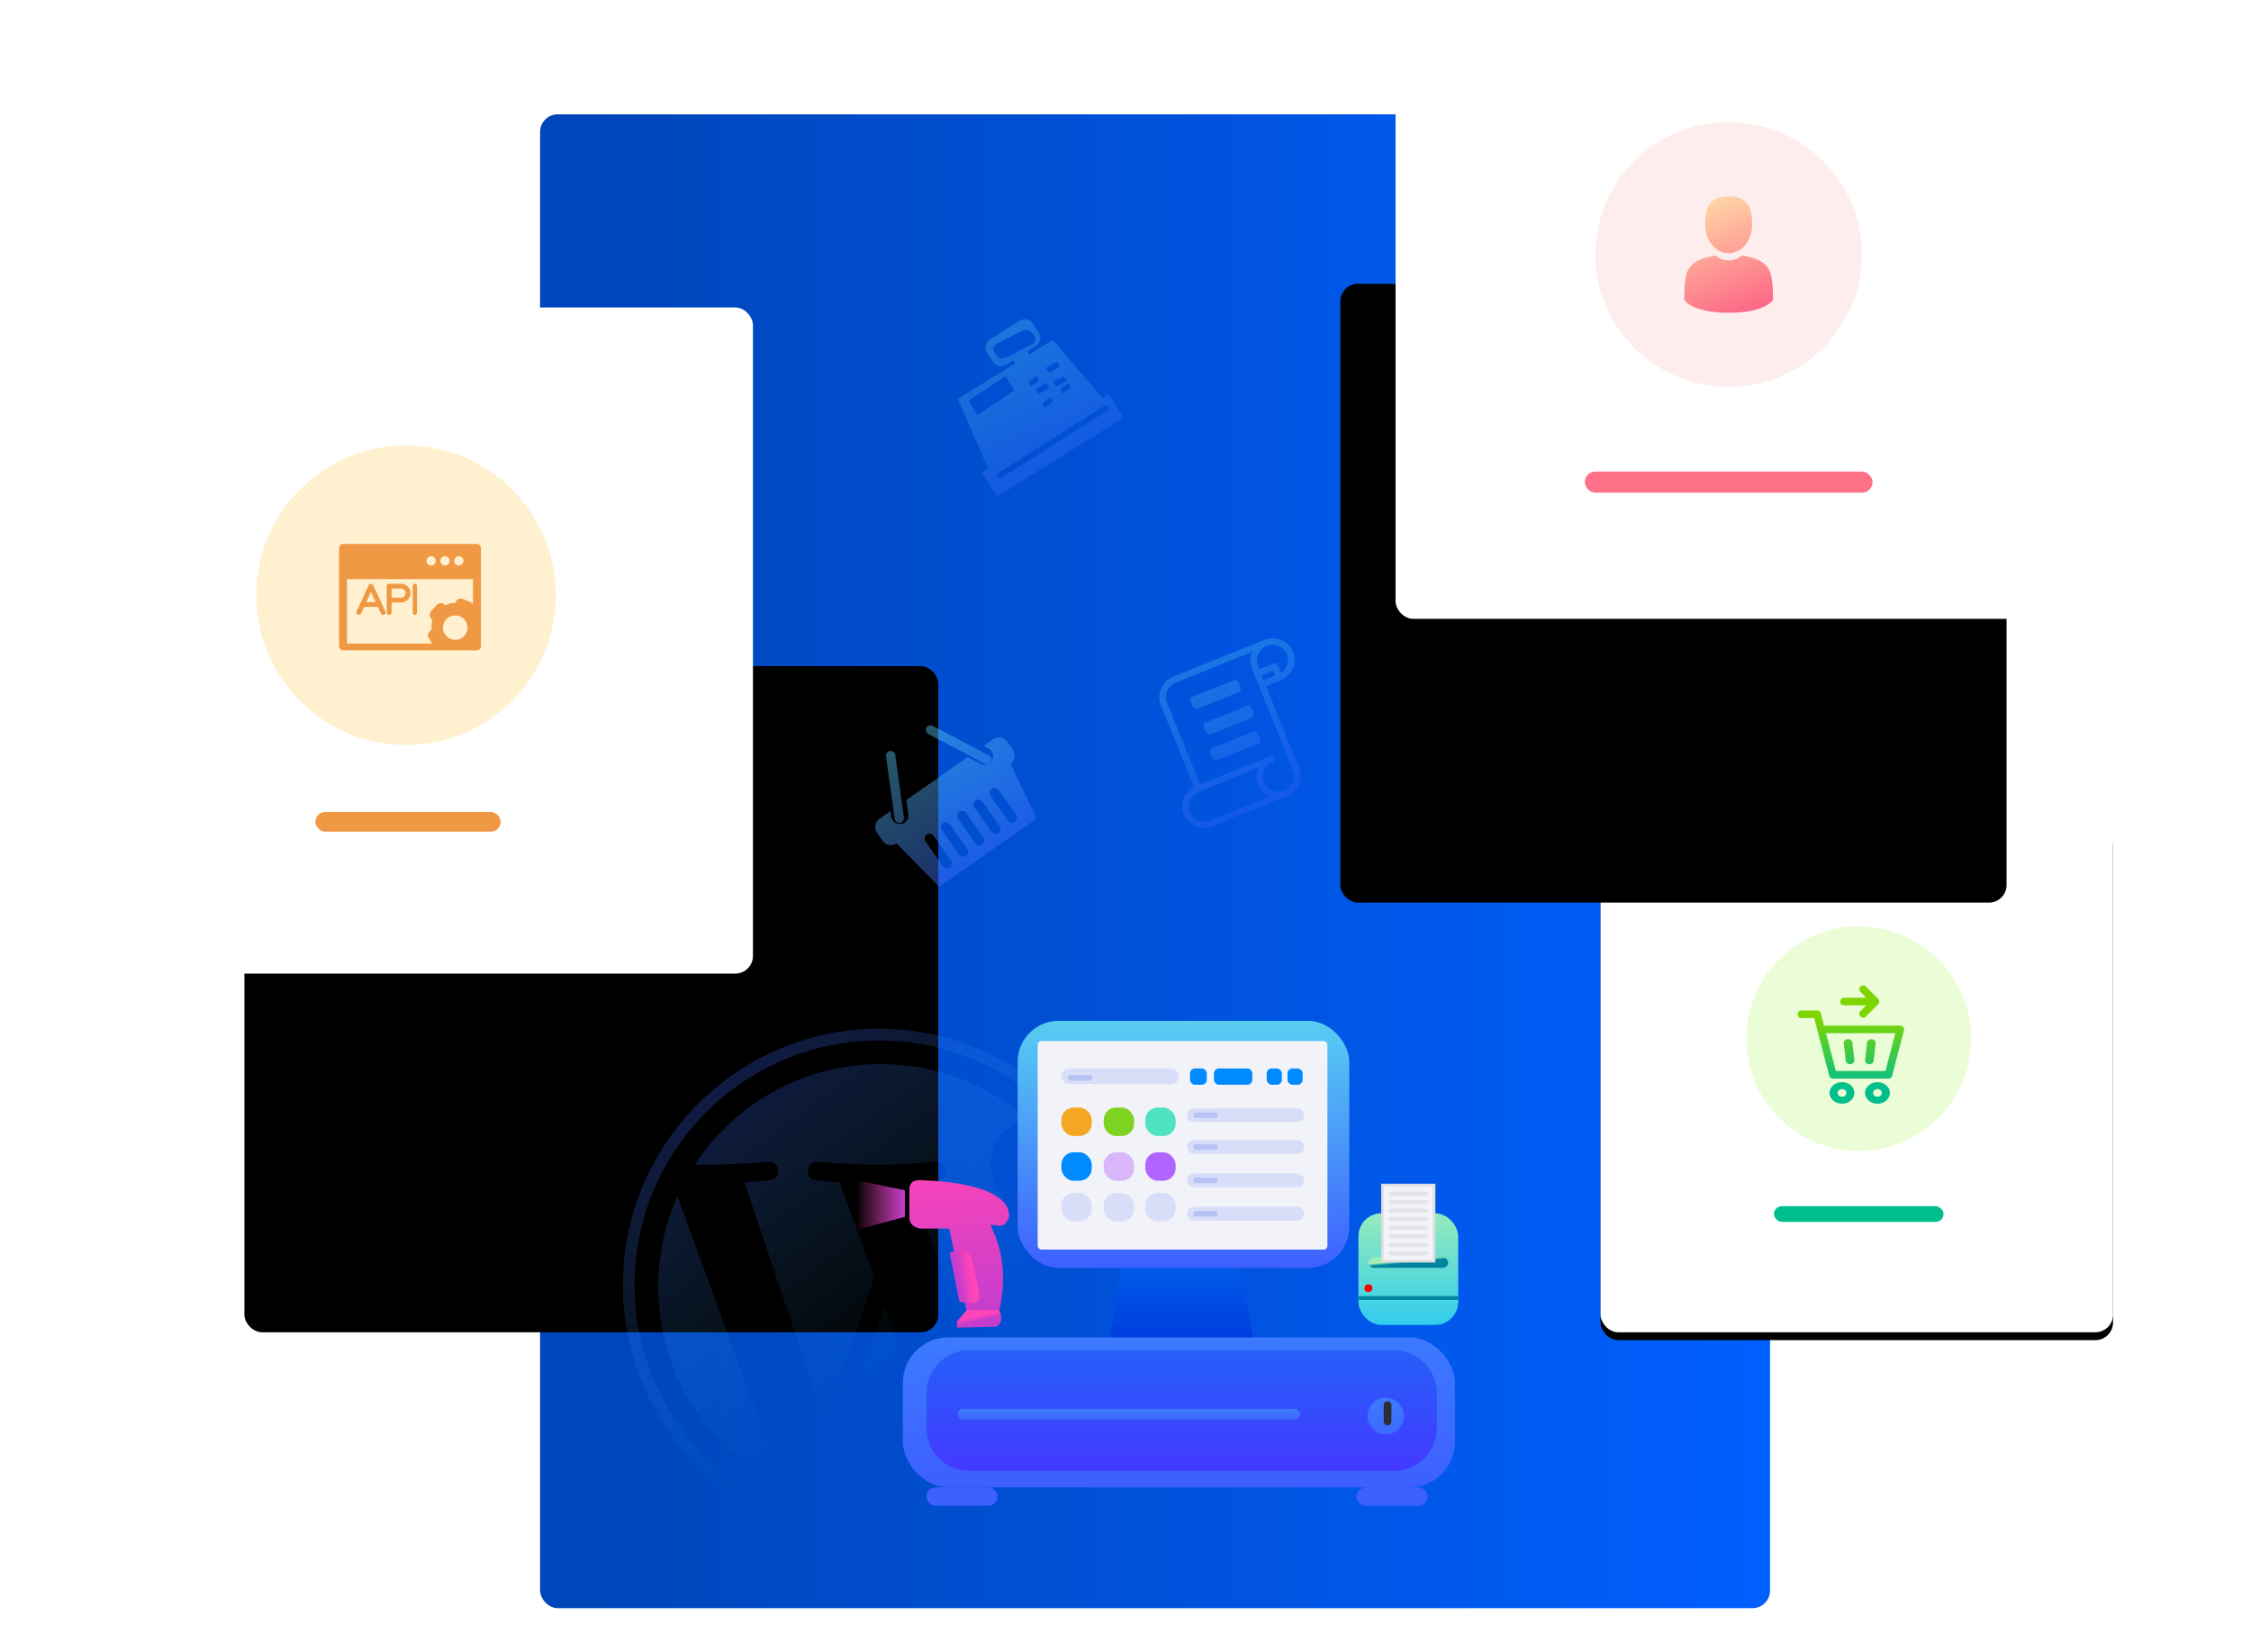 <svg width="571" height="419" xmlns="http://www.w3.org/2000/svg" xmlns:xlink="http://www.w3.org/1999/xlink"><defs><linearGradient x1="5.132%" y1="71.237%" x2="100%" y2="71.237%" id="a"><stop stop-color="#0046BA" offset="0%"/><stop stop-color="#005FFF" offset="100%"/></linearGradient><linearGradient x1="50%" y1="0%" x2="79.082%" y2="100%" id="h"><stop stop-color="#FFD3A5" offset="0%"/><stop stop-color="#FD6585" offset="100%"/></linearGradient><linearGradient x1="35.096%" y1="7.598%" x2="64.904%" y2="92.402%" id="i"><stop stop-color="#57CEF2" offset="0%"/><stop stop-color="#3D5FFF" offset="100%"/></linearGradient><linearGradient x1="26.919%" y1="7.598%" x2="73.081%" y2="92.402%" id="j"><stop stop-color="#57CEF2" offset="0%"/><stop stop-color="#3D5FFF" offset="100%"/></linearGradient><linearGradient x1="23.504%" y1="7.598%" x2="76.496%" y2="92.402%" id="k"><stop stop-color="#57CEF2" offset="0%"/><stop stop-color="#3D5FFF" offset="100%"/></linearGradient><linearGradient x1="66.858%" y1="58.307%" x2="27.902%" y2="4.221%" id="l"><stop stop-color="#3CC2FF" stop-opacity="0" offset="0%"/><stop stop-color="#3D69FF" offset="100%"/></linearGradient><linearGradient x1="50%" y1="0%" x2="50%" y2="100%" id="n"><stop stop-color="#006BF0" offset="0%"/><stop stop-color="#0039DD" offset="100%"/></linearGradient><linearGradient x1="50%" y1="0%" x2="50%" y2="100%" id="o"><stop stop-color="#3C7AFF" offset="0%"/><stop stop-color="#3D5FFF" offset="100%"/></linearGradient><linearGradient x1="50%" y1="0%" x2="50%" y2="100%" id="p"><stop stop-color="#57CEF2" offset="0%"/><stop stop-color="#3D5FFF" offset="100%"/></linearGradient><linearGradient x1="50%" y1="-10.072%" x2="50%" y2="100%" id="q"><stop stop-color="#A0EEB5" offset="0%"/><stop stop-color="#31CDEE" offset="100%"/></linearGradient><linearGradient x1="50%" y1="-2131.896%" x2="50%" y2="100%" id="r"><stop stop-color="#A0EEB5" offset="0%"/><stop stop-color="#0084A0" offset="100%"/></linearGradient><linearGradient x1="38.31%" y1="35.405%" x2="50%" y2="50.87%" id="s"><stop stop-color="#A0EEB5" offset="0%"/><stop stop-color="#0084A0" offset="100%"/></linearGradient><linearGradient x1="50%" y1="0%" x2="50%" y2="100%" id="t"><stop stop-color="#265FF9" offset="0%"/><stop stop-color="#4339FF" offset="100%"/></linearGradient><linearGradient x1="50%" y1="-426.996%" x2="50%" y2="100%" id="u"><stop stop-color="#3CC2FF" offset="0%"/><stop stop-color="#3D69FF" offset="100%"/></linearGradient><linearGradient x1="50%" y1="-426.996%" x2="50%" y2="100%" id="v"><stop stop-color="#3CC2FF" offset="0%"/><stop stop-color="#3D69FF" offset="100%"/></linearGradient><linearGradient x1="50%" y1="100%" x2="43.996%" y2="-19.974%" id="w"><stop stop-color="#C63DCD" offset="0%"/><stop stop-color="#FF45B7" offset="100%"/></linearGradient><linearGradient x1="50%" y1="57.725%" x2="39.643%" y2="39.19%" id="x"><stop stop-color="#C63DCD" offset="0%"/><stop stop-color="#FF45B7" offset="100%"/></linearGradient><linearGradient x1="29.037%" y1="45.192%" x2="67.632%" y2="34.835%" id="y"><stop stop-color="#C63DCD" offset="0%"/><stop stop-color="#FF45B7" offset="100%"/></linearGradient><linearGradient x1="100%" y1="50%" x2="0%" y2="50%" id="z"><stop stop-color="#C63DCD" offset="0%"/><stop stop-color="#FF45B7" stop-opacity="0" offset="100%"/></linearGradient><linearGradient x1="69.209%" y1="27.668%" x2="69.209%" y2="86.088%" id="A"><stop stop-color="#7ED500" offset="0%"/><stop stop-color="#00BF8D" offset="100%"/></linearGradient><filter x="-4.2%" y="-2.7%" width="108.5%" height="108.5%" filterUnits="objectBoundingBox" id="b"><feOffset dy="2" in="SourceAlpha" result="shadowOffsetOuter1"/><feGaussianBlur stdDeviation="1.5" in="shadowOffsetOuter1" result="shadowBlurOuter1"/><feColorMatrix values="0 0 0 0 0 0 0 0 0 0 0 0 0 0 0 0 0 0 0.03 0" in="shadowBlurOuter1"/></filter><filter x="-52.8%" y="-45.6%" width="259.1%" height="282.2%" filterUnits="objectBoundingBox" id="d"><feOffset dx="47" dy="91" in="SourceAlpha" result="shadowOffsetOuter1"/><feGaussianBlur stdDeviation="31.5" in="shadowOffsetOuter1" result="shadowBlurOuter1"/><feColorMatrix values="0 0 0 0 0 0 0 0 0 0 0 0 0 0 0 0 0 0 0.15 0" in="shadowBlurOuter1"/></filter><filter x="-85.5%" y="-43%" width="254.4%" height="272%" filterUnits="objectBoundingBox" id="f"><feOffset dx="-14" dy="72" in="SourceAlpha" result="shadowOffsetOuter1"/><feGaussianBlur stdDeviation="31.5" in="shadowOffsetOuter1" result="shadowBlurOuter1"/><feColorMatrix values="0 0 0 0 0 0 0 0 0 0 0 0 0 0 0 0 0 0 0.15 0" in="shadowBlurOuter1"/></filter><filter x="-61.8%" y="-76.8%" width="224.2%" height="253.7%" filterUnits="objectBoundingBox" id="m"><feOffset dy="11" in="SourceAlpha" result="shadowOffsetOuter1"/><feGaussianBlur stdDeviation="19" in="shadowOffsetOuter1" result="shadowBlurOuter1"/><feColorMatrix values="0 0 0 0 0 0 0 0 0 0 0 0 0 0 0 0 0 0 0.162 0" in="shadowBlurOuter1" result="shadowMatrixOuter1"/><feMerge><feMergeNode in="shadowMatrixOuter1"/><feMergeNode in="SourceGraphic"/></feMerge></filter><rect id="c" x="391" y="208" width="130" height="130" rx="4.484"/><rect id="e" x="0" y="78" width="176" height="169" rx="4.484"/><rect id="g" x="339" y="0" width="169" height="157" rx="4.484"/></defs><g transform="translate(15)" fill="none" fill-rule="evenodd"><rect fill="url(#a)" x="122" y="29" width="312" height="379" rx="4.484"/><g fill-rule="nonzero"><use fill="#000" filter="url(#b)" xlink:href="#c"/><use fill="#FFF" xlink:href="#c"/></g><use fill="#000" filter="url(#d)" xlink:href="#e"/><use fill="#FFF" xlink:href="#e"/><use fill="#000" filter="url(#f)" xlink:href="#g"/><use fill="#FFF" xlink:href="#g"/><g transform="translate(387 31)"><ellipse fill="#F52323" opacity=".081" cx="36.5" cy="33.571" rx="33.796" ry="33.571"/><path d="M36.498 33.248c-3.293 0-5.963-3.234-5.963-7.224s.876-7.224 5.963-7.224c5.086 0 5.963 3.234 5.963 7.224s-2.67 7.224-5.963 7.224zm-11.255 11.03c-.003-.068-.002-.242 0 0zm22.525.19c.004-.066.002-.461 0 0zm-.02-.48c.007.444.01.52.013.48v.541s-1.66 3.334-11.263 3.334c-9.604 0-11.263-3.334-11.263-3.334v-.73c.001.064.006.035.017-.518.127-6.767 1.092-8.718 7.98-9.958 0 0 .98 1.246 3.266 1.246 2.285 0 3.265-1.246 3.265-1.246 6.964 1.253 7.874 3.234 7.985 10.184z" fill="url(#h)" fill-rule="nonzero"/><rect fill="#FD7289" y="88.629" width="73" height="5.371" rx="2.686"/></g><circle fill="#FFB400" opacity=".184" cx="88" cy="151" r="38"/><circle fill="#8EF523" opacity=".18" cx="456.5" cy="263.5" r="28.5"/><rect fill="#00BF8D" x="435" y="306" width="43" height="4" rx="2"/><rect fill="#F09944" x="65" y="206" width="47" height="5" rx="2.5"/><path d="M305.712 162.34c2.876-1.161 6.134.19 7.277 3.02 1.143 2.83-.261 6.066-3.137 7.228l-3.697 1.494 8.378 20.736c1.138 2.83-.265 6.062-3.137 7.228l-18.825 7.605c-2.66 1.087-5.7.022-7.042-2.467-1.449-2.687-.406-6.05 2.328-7.513l-8.39-20.767c-1.138-2.83.265-6.062 3.137-7.227l23.108-9.336zm1.382 39.68a5.455 5.455 0 01-2.918-7.223l-15.136 6.116c-2.027.819-3.017 3.1-2.211 5.094.806 1.995 3.102 2.948 5.13 2.129l15.135-6.116zm-4.542-32.443a5.464 5.464 0 01.052-4.217l-19.388 7.833c-2.002.833-2.973 3.096-2.178 5.076l8.379 20.737 17.847-7.21a.824.824 0 011.076.446.824.824 0 01-.464 1.07c-2.025.817-3.014 3.096-2.209 5.088.805 1.993 3.1 2.945 5.124 2.127 2.025-.818 3.014-3.097 2.21-5.09l-10.45-25.86zm5.917 1.806l-.502-1.243-2.92 1.18.503 1.243 2.92-1.18zm1.51-.698c1.527-1.042 2.132-2.983 1.454-4.673-.8-1.995-3.09-2.953-5.118-2.14-2.027.813-3.022 3.088-2.223 5.083l.343.849 3.69-1.49a.824.824 0 011.076.446l.775 1.917.003.008zm-11.868 1.886c.406-.16 1.014.384 1.357 1.217.344.833.293 1.638-.113 1.8l-10.76 4.257c-.407.16-1.015-.384-1.359-1.217-.343-.833-.292-1.638.114-1.799l10.76-4.258zm3.317 6.507c.406-.16 1.014.384 1.358 1.217.343.833.292 1.638-.114 1.8l-10.76 4.257c-.407.16-1.015-.384-1.358-1.217-.344-.833-.293-1.638.113-1.799l10.761-4.258zm1.667 6.503c.406-.16 1.014.384 1.358 1.217.343.833.292 1.638-.114 1.8l-10.76 4.257c-.407.16-1.015-.384-1.358-1.217-.344-.833-.293-1.638.113-1.799l10.76-4.258z" fill="url(#i)" opacity=".304"/><path d="M238.586 121.5l-.756-1.23 27.84-17.67.756 1.23-27.84 17.67zm-5.7-16.2l-2.205-3.713 9.411-6.187 2.206 3.713-9.412 6.187zm13.625-7.2l-.639-1.2 2.043-1.5.638 1.2-2.042 1.5zm3.574 5.4l-.638-1.2 2.042-1.5.639 1.2-2.043 1.5zm-1.574-3.6l-.851-1.2 2.723-1.5.851 1.2-2.723 1.5zm-7.956-9.325c-.948.497-2.076.415-2.52-.183l-.919-1.232c-.444-.598-.038-1.485.91-1.981l6.016-3.154c.946-.497 2.074-.415 2.52.183l.917 1.232c.445.598.038 1.485-.908 1.98l-6.016 3.155zm13.998 9.325l-.638-1.2 2.043-1.5.638 1.2-2.043 1.5zm-1.574-1.8l-.851-1.2 2.723-1.5.851 1.2-2.723 1.5zm-1.788-3.6l-.85-1.2 2.723-1.5.85 1.2-2.723 1.5zm13.444 6.412l1.562-.974 3.803 6.073L237.937 126l-3.803-6.072 1.561-.974-.001-.003L228 101.236l14.497-9.038-.497-.793-1.753 1.092c-1.171.73-2.698.4-3.41-.738l-1.472-2.349c-.713-1.138-.341-2.652.83-3.383l7.442-4.64c1.171-.73 2.698-.398 3.41.74l1.471 2.348c.713 1.138.342 2.653-.83 3.383l-2.074 1.294.497.793 5.937-3.7 12.585 14.664.002.003z" fill="url(#j)" opacity=".304"/><path d="M242.717 206.72l-4.366-6.236a1.264 1.264 0 00-1.76-.317c-.57.4-.706 1.188-.303 1.762l4.366 6.236c.402.574 1.189.715 1.759.316.57-.4.706-1.187.304-1.761zm-4.126 2.89l-4.366-6.236a1.264 1.264 0 00-1.76-.317c-.57.4-.706 1.187-.303 1.761l4.365 6.236a1.263 1.263 0 001.76.316c.57-.399.706-1.187.304-1.76zm-4.127 2.888l-4.366-6.235a1.263 1.263 0 00-1.76-.317c-.57.4-.705 1.188-.303 1.762l4.366 6.235a1.263 1.263 0 001.759.317c.57-.4.706-1.187.304-1.762zm-4.127 2.89l-4.366-6.235a1.263 1.263 0 00-1.759-.317c-.57.399-.706 1.187-.304 1.761l4.366 6.236c.402.574 1.19.715 1.76.316.57-.4.705-1.187.303-1.76zm-4.126 2.89l-4.366-6.236a1.264 1.264 0 00-1.76-.317c-.57.4-.706 1.187-.303 1.762l4.366 6.235a1.263 1.263 0 001.759.317c.57-.4.706-1.188.304-1.762zm10.75-30.758a2.527 2.527 0 013.518.633l1.455 2.079a2.527 2.527 0 01-.608 3.523l6.669 13.915-24.76 17.337-10.794-11.026a2.527 2.527 0 01-3.519-.634l-1.455-2.078a2.527 2.527 0 01.608-3.523l2.807-1.966.183 1.355a2.223 2.223 0 002.478 1.906 2.188 2.188 0 001.884-2.472l-.492-3.627 15.534-10.877 3.24 1.703a2.188 2.188 0 002.966-.925 2.223 2.223 0 00-.943-2.98l-1.21-.636 2.438-1.707zm-23.682 21.235a1.202 1.202 0 01-1.338-1.028l-2.194-15.875a1.172 1.172 0 011.013-1.327 1.203 1.203 0 011.339 1.028l2.193 15.875a1.173 1.173 0 01-1.013 1.327zm21.453-15.037l-14.233-7.482a1.196 1.196 0 01-.512-1.604c.3-.58 1.016-.8 1.598-.494l14.234 7.482c.583.306.812 1.024.512 1.603-.09.174-.218.316-.368.42-.35.245-.823.289-1.23.075z" fill="url(#k)" opacity=".429"/><path d="M151.966 326.448a56.319 56.319 0 014.886-22.984l26.947 73.819c-18.845-9.158-31.833-28.48-31.833-50.835zm94.612-2.854c0 4.84-1.432 10.92-4.297 18.26l-5.638 18.824-20.41-60.714c3.393-.177 6.461-.533 6.461-.533 3.043-.36 2.687-4.836-.36-4.658 0 0-9.149.722-15.057.722-5.547 0-14.873-.722-14.873-.722-3.042-.183-3.403 4.475-.355 4.658 0 0 2.885.356 5.928.533l8.798 24.112-12.364 37.07-20.568-61.182c3.399-.177 6.462-.533 6.462-.533 3.042-.36 2.682-4.836-.361-4.658 0 0-9.143.722-15.05.722-1.063 0-2.312-.026-3.638-.067 10.098-15.34 27.46-25.462 47.195-25.462 14.7 0 28.09 5.617 38.143 14.826-.25-.01-.488-.04-.737-.04-5.547 0-9.484 4.835-9.484 10.021 0 4.658 2.688 8.59 5.547 13.247 2.154 3.759 4.658 8.595 4.658 15.574zm-37.137 7.797l17.362 47.563c.117.274.26.533.407.777a56.52 56.52 0 01-34.72.9l16.951-49.24zm48.572-32.041c4.409 8.04 6.918 17.275 6.918 27.098 0 20.836-11.292 39.025-28.085 48.818l17.25-49.88c3.22-8.055 4.298-14.496 4.298-20.225a42.34 42.34 0 00-.381-5.811zM143 325.997C143 290.154 172.16 261 208.003 261S273 290.16 273 325.997C273 361.836 243.846 391 207.997 391 172.16 391 143 361.836 143 325.997zm2.979 0c0 34.194 27.83 62.02 62.024 62.02 34.193 0 62.018-27.826 62.018-62.02 0-34.193-27.825-62.018-62.024-62.018-34.198 0-62.018 27.825-62.018 62.018z" fill-opacity=".26" fill="url(#l)"/><g filter="url(#m)" transform="translate(202 248)"><path d="M76.254 53.842h12.402A8.78 8.78 0 0197.284 61l3.972 21.154H64.312l3.268-20.891a8.78 8.78 0 018.674-7.422z" fill="url(#n)"/><rect fill="url(#o)" x="12.018" y="80.298" width="140.057" height="38.06" rx="11.551"/><rect fill="url(#p)" x="41.139" width="84.127" height="62.66" rx="10.363"/><g transform="translate(127.577 41.31)"><rect fill="url(#q)" y="7.5" width="25.311" height="28.333" rx="5.841"/><path fill="url(#r)" d="M0 28.5h25.311v1H0z"/><rect fill="url(#s)" x="2.548" y="18.666" width="20.215" height="2.667" rx="1.333"/><path stroke="#DDD" stroke-width=".627" fill="#F2F3F9" d="M6.089.314h13.132v19.373H6.089z"/><rect fill="#E2E3EB" x="7.644" y="2" width="10.022" height="1" rx=".5"/><rect fill="#E2E3EB" x="7.644" y="4.167" width="10.022" height="1" rx=".5"/><rect fill="#E2E3EB" x="7.644" y="6.333" width="10.022" height="1" rx=".5"/><rect fill="#E2E3EB" x="7.644" y="8.5" width="10.022" height="1" rx=".5"/><rect fill="#E2E3EB" x="7.644" y="10.667" width="10.022" height="1" rx=".5"/><rect fill="#E2E3EB" x="7.644" y="12.833" width="10.022" height="1" rx=".5"/><rect fill="#E2E3EB" x="7.644" y="15" width="10.022" height="1" rx=".5"/><rect fill="#E2E3EB" x="7.644" y="17.166" width="10.022" height="1" rx=".5"/><circle fill="red" cx="2.548" cy="26.5" r="1"/></g><rect fill="#F2F3F9" x="46.224" y="5.106" width="73.495" height="52.913" rx=".956"/><g transform="translate(52.233 12.068)"><rect fill="#F5A623" y="9.911" width="7.701" height="7.226" rx="3.135"/><rect fill="#D8DEF8" width="29.792" height="3.975" rx="1.988"/><rect fill="#D8DEF8" x="31.818" y="10.117" width="29.792" height="3.51" rx="1.755"/><rect fill="#D8DEF8" x="31.818" y="18.169" width="29.792" height="3.51" rx="1.755"/><rect fill="#D8DEF8" x="31.818" y="26.635" width="29.792" height="3.51" rx="1.755"/><rect fill="#008AFF" x="32.629" width="4.256" height="4.129" rx="1.254"/><rect fill="#008AFF" x="38.709" width="9.728" height="4.129" rx="1.254"/><rect fill="#008AFF" x="52.085" width="3.851" height="4.129" rx="1.254"/><rect fill="#008AFF" x="57.354" width="3.851" height="4.129" rx="1.254"/><rect fill="#B8C3F4" x="1.621" y="1.652" width="6.283" height="1.445" rx=".723"/><rect fill="#B8C3F4" x="33.44" y="11.149" width="6.283" height="1.445" rx=".723"/><rect fill="#B8C3F4" x="33.44" y="19.202" width="6.283" height="1.445" rx=".723"/><rect fill="#B8C3F4" x="33.44" y="27.667" width="6.283" height="1.445" rx=".723"/><rect fill="#D8DEF8" x="31.818" y="35.1" width="29.792" height="3.51" rx="1.755"/><rect fill="#B8C3F4" x="33.44" y="36.132" width="6.283" height="1.445" rx=".723"/><rect fill="#008AFF" y="21.267" width="7.701" height="7.226" rx="3.135"/><rect fill="#D8DEF8" y="31.59" width="7.701" height="7.226" rx="3.135"/><rect fill="#7ED321" x="10.741" y="9.911" width="7.701" height="7.226" rx="3.135"/><rect fill="#D9B6FA" x="10.741" y="21.267" width="7.701" height="7.226" rx="3.135"/><rect fill="#D8DEF8" x="10.741" y="31.59" width="7.701" height="7.226" rx="3.135"/><rect fill="#50E3C2" x="21.28" y="9.911" width="7.701" height="7.226" rx="3.135"/><rect fill="#B164FF" x="21.28" y="21.267" width="7.701" height="7.226" rx="3.135"/><rect fill="#D8DEF8" x="21.28" y="31.59" width="7.701" height="7.226" rx="3.135"/></g><rect fill="#3D61FF" x="18.027" y="118.358" width="18.027" height="4.642" rx="2.321"/><rect fill="#3D61FF" x="127.115" y="118.358" width="18.027" height="4.642" rx="2.321"/><path d="M28.886 83.547h107.708c5.998 0 10.86 4.862 10.86 10.859v8.916c0 5.997-4.862 10.86-10.86 10.86H28.886c-5.997 0-10.859-4.863-10.859-10.86v-8.916c0-5.997 4.862-10.859 10.859-10.859z" fill="url(#t)"/><ellipse fill="url(#u)" cx="134.511" cy="100.257" rx="4.622" ry="4.642"/><path d="M134.973 97.472v4.177" stroke="#2C2E36" stroke-width="1.947" stroke-linecap="round" stroke-linejoin="round"/><rect fill="url(#v)" x="25.885" y="98.4" width="86.9" height="2.785" rx="1.392"/><path d="M17.416.083C21.454.188 39.57 1.185 38.963 9.49c-1.322 3.117-2.901 1.891-4.351 1.891-1.45 0 5.23 6.388 1.89 21.83-2.242.03-5.01.03-8.305 0l-4.414-20.906H16.27c-1.73-.421-2.596-1.36-2.596-2.815V2.45c0-1.932 1.247-2.721 3.742-2.366z" fill="url(#w)" transform="translate(0 40.381)"/><path d="M28.26 32.994h8.13c1.04 1.868.824 3.266-.647 4.193l-10.052.266.053-1.584 2.516-2.875z" fill="url(#x)" transform="translate(0 40.381)"/><path d="M23.826 18.401c.531 2.278 1.373 6.416 2.527 12.414 3.357.85 5.035.472 5.035-1.132 0-1.603-.64-4.895-1.922-9.874-.772-1.89-2.651-2.36-5.64-1.408z" fill="url(#y)" transform="translate(0 40.381)"/><path fill="url(#z)" d="M12.536 2.592v6.745L.068 12.684V0z" transform="translate(0 40.381)"/></g><path d="M453.212 269.116l-.506-4.394c-.062-.54.376-1.024.978-1.08.603-.056 1.142.337 1.204.878l.506 4.394c.062.541-.376 1.025-.978 1.08a1.238 1.238 0 01-.114.006c-.556 0-1.032-.377-1.09-.884zm5.872.879c-.602-.056-1.04-.54-.978-1.081l.506-4.394c.062-.541.6-.934 1.204-.878.602.055 1.04.54.978 1.08l-.506 4.394c-.058.507-.534.884-1.09.884-.037 0-.075-.002-.114-.005zm-6.834 4.55c1.737 0 3.15 1.224 3.15 2.727 0 1.504-1.413 2.728-3.15 2.728-1.737 0-3.15-1.224-3.15-2.728 0-1.503 1.413-2.727 3.15-2.727zm0 3.693c.615 0 1.115-.433 1.115-.966 0-.532-.5-.965-1.115-.965s-1.115.433-1.115.965c0 .533.5.966 1.115.966zm9-3.693c1.737 0 3.15 1.224 3.15 2.727 0 1.504-1.413 2.728-3.15 2.728-1.737 0-3.15-1.224-3.15-2.728 0-1.503 1.413-2.727 3.15-2.727zm0 3.693c.615 0 1.115-.433 1.115-.966 0-.532-.5-.965-1.115-.965s-1.115.433-1.115.965c0 .533.5.966 1.115.966zm6.547-17.664a.965.965 0 01.172.835l-3.002 11.504a.97.97 0 01-.939.723h-14.08a.97.97 0 01-.939-.723l-2.994-11.475a.96.96 0 01-.015-.057l-.804-3.084h-3.226a.968.968 0 01-.97-.967c0-.534.434-.966.97-.966h3.976a.97.97 0 01.938.723l.812 3.112h19.334c.3 0 .584.138.767.375zm-4.519 11.129l2.497-9.57H448.2l2.498 9.57h12.58zm-10.514-16.647a.965.965 0 010-1.931h5.644l-1.475-1.476a.967.967 0 010-1.366.963.963 0 011.364 0l3.12 3.126a.967.967 0 010 1.366l-3.118 3.124a.96.96 0 01-1.363 0 .967.967 0 010-1.366l1.474-1.476h-5.646z" fill="url(#A)" fill-rule="nonzero"/><path d="M79.65 148.448l3.11 6.676a.615.615 0 01-.302.819.62.62 0 01-.823-.3l-.781-1.677H77.35l-.77 1.674a.62.62 0 01-1.127-.513l3.071-6.676a.62.62 0 01.562-.36h.002c.241 0 .46.14.562.357zm-1.732 4.284h2.361l-1.188-2.55-1.173 2.55zm8.8-4.641c1.334 0 2.42 1.067 2.42 2.379s-1.086 2.379-2.42 2.379h-2.384v2.54c0 .338-.278.611-.621.611a.616.616 0 01-.621-.61v-6.688c0-.338.278-.611.621-.611h3.004zm0 3.536c.649 0 1.177-.519 1.177-1.157s-.528-1.158-1.178-1.158h-2.383v2.315h2.383zm3.519-3.536c.303 0 .55.273.55.61v6.688c0 .338-.247.611-.55.611-.304 0-.55-.273-.55-.61v-6.688c0-.338.246-.611.55-.611zM105.893 138c.61 0 1.107.493 1.107 1.1v24.8c0 .607-.497 1.1-1.107 1.1H72.107c-.61 0-1.107-.493-1.107-1.1v-24.8c0-.607.497-1.1 1.107-1.1h33.786zm-8.277 20.016a3.052 3.052 0 00-.018 2.367 3.083 3.083 0 001.673 1.687c.387.163.795.246 1.213.246 1.254 0 2.38-.74 2.87-1.888a3.09 3.09 0 00-1.654-4.055 3.117 3.117 0 00-1.214-.245 3.112 3.112 0 00-2.87 1.888zm3.782-16.885a1.17 1.17 0 00-1.173 1.165 1.17 1.17 0 001.173 1.165 1.17 1.17 0 001.173-1.165 1.17 1.17 0 00-1.173-1.165zm-3.52 0a1.17 1.17 0 00-1.173 1.165 1.17 1.17 0 001.173 1.165 1.17 1.17 0 001.174-1.165 1.17 1.17 0 00-1.174-1.165zm-3.52 0a1.17 1.17 0 00-1.173 1.165 1.17 1.17 0 001.173 1.165c.648 0 1.173-.521 1.173-1.165a1.17 1.17 0 00-1.173-1.165zm-21.343 22.034c0 .052.042.094.094.094h21.485l-.836-1.378a1.387 1.387 0 01.477-1.91l.26-.155a5.986 5.986 0 01.225-2.572l-.23-.197a1.379 1.379 0 01-.14-1.962l1.39-1.59a1.403 1.403 0 011.976-.14l.23.198c.79-.37 1.658-.57 2.532-.582l.119-.278a1.399 1.399 0 011.836-.739l1.952.821c.252.106.454.277.6.484v-6.328h-31.97v16.234z" fill="#F09944" fill-rule="nonzero"/></g></svg>